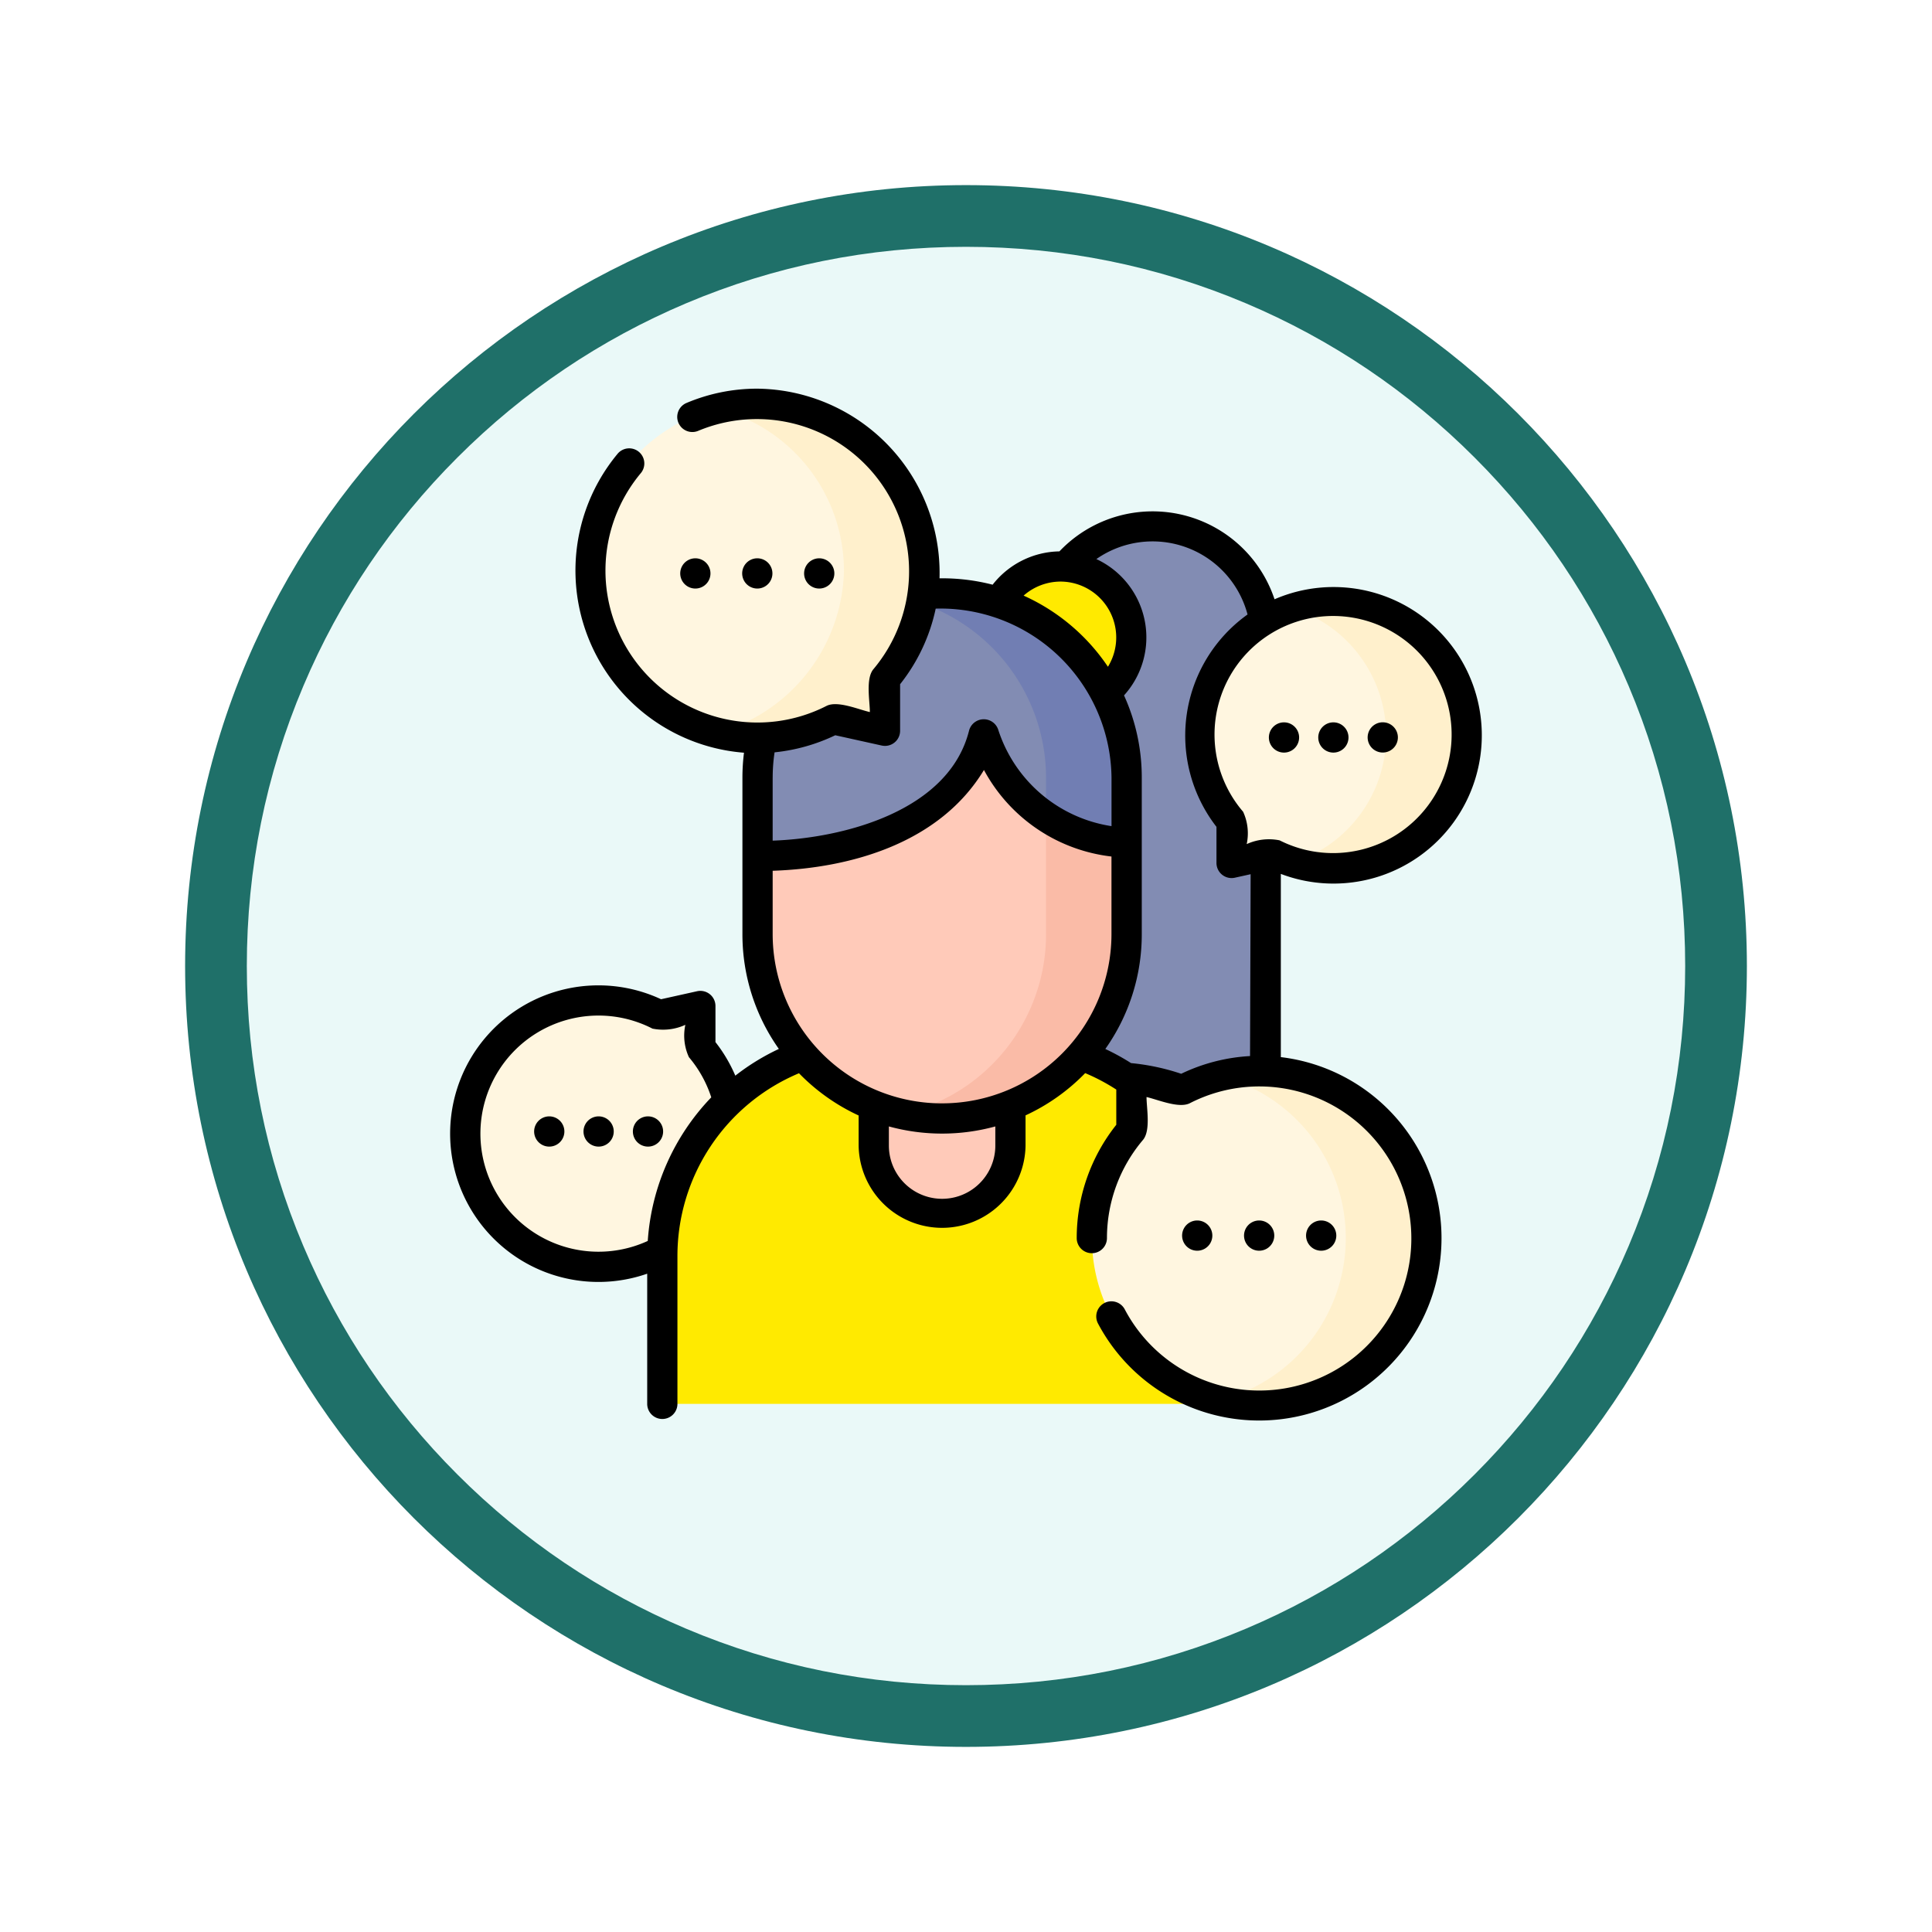 <svg xmlns="http://www.w3.org/2000/svg" xmlns:xlink="http://www.w3.org/1999/xlink" width="93.934" height="93.934" viewBox="0 0 93.934 93.934">
  <defs>
    <filter id="Trazado_982547" x="0" y="-0.001" width="93.934" height="93.934" filterUnits="userSpaceOnUse">
      <feOffset dy="3" input="SourceAlpha"/>
      <feGaussianBlur stdDeviation="3" result="blur"/>
      <feFlood flood-opacity="0.161"/>
      <feComposite operator="in" in2="blur"/>
      <feComposite in="SourceGraphic"/>
    </filter>
  </defs>
  <g id="Grupo_1209799" data-name="Grupo 1209799" transform="translate(-609 -8765.591)">
    <g id="Grupo_1207741" data-name="Grupo 1207741" transform="translate(0 2558.5)">
      <g id="Grupo_1206678" data-name="Grupo 1206678" transform="translate(420.598 -3272.478)">
        <g id="Grupo_1183665" data-name="Grupo 1183665" transform="translate(-0.598 8175.569)">
          <g id="Grupo_1181743" data-name="Grupo 1181743" transform="translate(0 569)">
            <g id="Grupo_1175133" data-name="Grupo 1175133" transform="translate(-0.033 -1251)">
              <g id="Grupo_1167337" data-name="Grupo 1167337" transform="translate(198.033 1992)">
                <g id="Grupo_1166720" data-name="Grupo 1166720">
                  <g id="Grupo_1164305" data-name="Grupo 1164305">
                    <g id="Grupo_1163948" data-name="Grupo 1163948">
                      <g id="Grupo_1158168" data-name="Grupo 1158168">
                        <g id="Grupo_1152576" data-name="Grupo 1152576">
                          <g id="Grupo_1148633" data-name="Grupo 1148633">
                            <g id="Grupo_1148525" data-name="Grupo 1148525">
                              <g transform="matrix(1, 0, 0, 1, -9, -6)" filter="url(#Trazado_982547)">
                                <g id="Trazado_982547-2" data-name="Trazado 982547" transform="translate(9 6)" fill="#eaf9f8">
                                  <path d="M 37.967 74.434 C 33.043 74.434 28.268 73.47 23.773 71.568 C 19.43 69.732 15.53 67.102 12.181 63.753 C 8.831 60.403 6.202 56.503 4.365 52.161 C 2.464 47.666 1.5 42.89 1.5 37.967 C 1.5 33.043 2.464 28.268 4.365 23.773 C 6.202 19.43 8.831 15.53 12.181 12.181 C 15.53 8.831 19.43 6.202 23.773 4.365 C 28.268 2.464 33.043 1.5 37.967 1.5 C 42.89 1.5 47.666 2.464 52.161 4.365 C 56.503 6.202 60.403 8.831 63.753 12.181 C 67.102 15.53 69.732 19.43 71.568 23.773 C 73.47 28.268 74.434 33.043 74.434 37.967 C 74.434 42.89 73.47 47.666 71.568 52.161 C 69.732 56.503 67.102 60.403 63.753 63.753 C 60.403 67.102 56.503 69.732 52.161 71.568 C 47.666 73.47 42.89 74.434 37.967 74.434 Z" stroke="none"/>
                                  <path d="M 37.967 3 C 33.245 3 28.666 3.924 24.357 5.747 C 20.194 7.508 16.454 10.029 13.242 13.242 C 10.029 16.454 7.508 20.194 5.747 24.357 C 3.924 28.666 3 33.245 3 37.967 C 3 42.689 3.924 47.268 5.747 51.577 C 7.508 55.74 10.029 59.48 13.242 62.692 C 16.454 65.904 20.194 68.426 24.357 70.187 C 28.666 72.009 33.245 72.934 37.967 72.934 C 42.689 72.934 47.268 72.009 51.577 70.187 C 55.74 68.426 59.48 65.904 62.692 62.692 C 65.904 59.48 68.426 55.74 70.187 51.577 C 72.009 47.268 72.934 42.689 72.934 37.967 C 72.934 33.245 72.009 28.666 70.187 24.357 C 68.426 20.194 65.904 16.454 62.692 13.242 C 59.48 10.029 55.74 7.508 51.577 5.747 C 47.268 3.924 42.689 3 37.967 3 M 37.967 0 C 58.935 0 75.934 16.998 75.934 37.967 C 75.934 58.935 58.935 75.934 37.967 75.934 C 16.998 75.934 0 58.935 0 37.967 C 0 16.998 16.998 0 37.967 0 Z" stroke="none" fill="#1f7069"/>
                                </g>
                              </g>
                            </g>
                          </g>
                        </g>
                      </g>
                    </g>
                  </g>
                </g>
              </g>
            </g>
          </g>
        </g>
      </g>
    </g>
    <g id="argumentos" transform="translate(630.886 8784.358)">
      <g id="Grupo_1209797" data-name="Grupo 1209797" transform="translate(0.735 0.865)">
        <g id="Grupo_1209786" data-name="Grupo 1209786" transform="translate(0 28.998)">
          <path id="Trazado_1080861" data-name="Trazado 1080861" d="M18.94,305.914a6.483,6.483,0,1,1-4.95-2.3,6.525,6.525,0,0,1,2.949.727l2-.445Z" transform="translate(-7.506 -303.617)" fill="#fff6e0"/>
        </g>
        <g id="Grupo_1209795" data-name="Grupo 1209795" transform="translate(6.066 0)">
          <g id="Grupo_1209792" data-name="Grupo 1209792" transform="translate(3.515 5.945)">
            <path id="Trazado_1080862" data-name="Trazado 1080862" d="M298.168,99.048h0a5.488,5.488,0,0,1-5.488-5.488V73.8a5.488,5.488,0,0,1,5.488-5.488h0a5.488,5.488,0,0,1,5.488,5.488V93.559A5.488,5.488,0,0,1,298.168,99.048Z" transform="translate(-274.318 -68.314)" fill="#828cb3"/>
            <ellipse id="Elipse_13149" data-name="Elipse 13149" cx="3.448" cy="3.445" rx="3.448" ry="3.445" transform="translate(15.918 1.964)" fill="#ffea00"/>
            <g id="Grupo_1209791" data-name="Grupo 1209791" transform="translate(0 3.273)">
              <g id="Grupo_1209789" data-name="Grupo 1209789">
                <g id="Grupo_1209788" data-name="Grupo 1209788">
                  <path id="Trazado_1080863" data-name="Trazado 1080863" d="M105.293,342.239v-7.193a10.37,10.37,0,0,1,10.37-10.37h6.467a10.37,10.37,0,0,1,10.37,10.37v7.193Z" transform="translate(-105.293 -302.833)" fill="#ffea00"/>
                  <path id="Trazado_1080864" data-name="Trazado 1080864" d="M213.553,337.657h0a3.322,3.322,0,0,1-3.322-3.322v-4.5h6.646v4.5A3.322,3.322,0,0,1,213.553,337.657Z" transform="translate(-199.948 -307.487)" fill="#ffcab9"/>
                  <path id="Trazado_1080865" data-name="Trazado 1080865" d="M161.547,127.254h-.026a8.96,8.96,0,0,1-8.96-8.96v-7.611a8.96,8.96,0,0,1,8.96-8.96h.026l8.96,12.094v4.477A8.96,8.96,0,0,1,161.547,127.254Z" transform="translate(-147.931 -101.724)" fill="#ffcab9"/>
                  <g id="Grupo_1209787" data-name="Grupo 1209787" transform="translate(11.644 6.804)">
                    <path id="Trazado_1080866" data-name="Trazado 1080866" d="M231.159,171.175v9.767a8.963,8.963,0,0,1-7.013,8.747,8.987,8.987,0,0,0,1.947.213h.026a8.96,8.96,0,0,0,8.96-8.96v-4.477Z" transform="translate(-224.146 -171.175)" fill="#fabba7"/>
                  </g>
                </g>
              </g>
              <path id="Trazado_1080867" data-name="Trazado 1080867" d="M152.562,114.49V110.7a8.972,8.972,0,1,1,17.945,0v3.118c-5.254,0-6.946-5.256-6.946-5.256s-1.419,5.927-11,5.927" transform="translate(-147.931 -101.725)" fill="#828cb3"/>
              <g id="Grupo_1209790" data-name="Grupo 1209790" transform="translate(11.644)">
                <path id="Trazado_1080868" data-name="Trazado 1080868" d="M226.105,101.724a9,9,0,0,0-1.959.215,8.978,8.978,0,0,1,7.013,8.76v1.913a6.7,6.7,0,0,0,3.919,1.205V110.7A8.974,8.974,0,0,0,226.105,101.724Z" transform="translate(-224.146 -101.724)" fill="#717eb3"/>
              </g>
            </g>
          </g>
          <g id="Grupo_1209793" data-name="Grupo 1209793">
            <path id="Trazado_1080869" data-name="Trazado 1080869" d="M83.759,21a8.132,8.132,0,1,0-6.208,2.881,8.184,8.184,0,0,0,3.7-.912l2.51.558V21Z" transform="translate(-69.418 -7.63)" fill="#fff6e0"/>
            <path id="Trazado_1080870" data-name="Trazado 1080870" d="M134.142,7.63a8.149,8.149,0,0,0-1.959.239,8.13,8.13,0,0,1,6.173,7.888,8.377,8.377,0,0,1-6.2,7.882,8.03,8.03,0,0,0,5.685-.666l2.51.558V21A8.123,8.123,0,0,0,134.142,7.63Z" transform="translate(-126.01 -7.63)" fill="#fff0cc"/>
          </g>
          <g id="Grupo_1209794" data-name="Grupo 1209794" transform="translate(24.401 32.437)">
            <path id="Trazado_1080871" data-name="Trazado 1080871" d="M320.405,341.6a8.132,8.132,0,1,0,6.208-2.881,8.185,8.185,0,0,0-3.7.911l-2.51-.558V341.6Z" transform="translate(-318.481 -338.718)" fill="#fff6e0"/>
            <path id="Trazado_1080872" data-name="Trazado 1080872" d="M383.453,338.718a7.824,7.824,0,0,0-1.933.245,8.127,8.127,0,0,1-.027,15.77,8.128,8.128,0,1,0,1.959-16.015Z" transform="translate(-375.321 -338.718)" fill="#fff0cc"/>
          </g>
        </g>
        <g id="Grupo_1209796" data-name="Grupo 1209796" transform="translate(35.723 9.648)">
          <path id="Trazado_1080873" data-name="Trazado 1080873" d="M373.676,116.771a6.483,6.483,0,1,1,4.95,2.3,6.525,6.525,0,0,1-2.949-.727l-2,.445Z" transform="translate(-372.142 -106.109)" fill="#fff6e0"/>
          <path id="Trazado_1080874" data-name="Trazado 1080874" d="M420.283,106.109a6.484,6.484,0,0,0-1.959.3,6.479,6.479,0,0,1,.023,12.348,6.3,6.3,0,0,0,1.937.309,6.479,6.479,0,1,0,0-12.959Z" transform="translate(-413.8 -106.109)" fill="#fff0cc"/>
        </g>
      </g>
      <g id="Grupo_1209798" data-name="Grupo 1209798" transform="translate(0 0.13)">
        <path id="Trazado_1080875" data-name="Trazado 1080875" d="M91.658,361.267a.735.735,0,0,0,0,1.47A.735.735,0,0,0,91.658,361.267Z" transform="translate(-82.038 -325.886)"/>
        <path id="Trazado_1080876" data-name="Trazado 1080876" d="M67.153,361.267a.735.735,0,0,0,0,1.47A.735.735,0,0,0,67.153,361.267Z" transform="translate(-59.934 -325.886)"/>
        <path id="Trazado_1080877" data-name="Trazado 1080877" d="M42.647,361.267a.735.735,0,0,0,0,1.47A.735.735,0,0,0,42.647,361.267Z" transform="translate(-37.828 -325.886)"/>
        <path id="Trazado_1080878" data-name="Trazado 1080878" d="M176.633,84.323a.735.735,0,0,0,0,1.47A.735.735,0,0,0,176.633,84.323Z" transform="translate(-158.688 -76.075)"/>
        <path id="Trazado_1080879" data-name="Trazado 1080879" d="M145.895,84.323a.735.735,0,0,0,0,1.47A.735.735,0,0,0,145.895,84.323Z" transform="translate(-130.961 -76.075)"/>
        <path id="Trazado_1080880" data-name="Trazado 1080880" d="M115.157,84.323a.735.735,0,0,0,0,1.47A.735.735,0,0,0,115.157,84.323Z" transform="translate(-103.235 -76.075)"/>
        <path id="Trazado_1080881" data-name="Trazado 1080881" d="M40.388,32.63V23.722a7.209,7.209,0,1,0-.306-13.352A6.248,6.248,0,0,0,29.623,8.041a4.206,4.206,0,0,0-3.247,1.62,9.812,9.812,0,0,0-2.582-.31A8.963,8.963,0,0,0,14.933.13a8.817,8.817,0,0,0-3.452.7.735.735,0,0,0,.572,1.354,7.4,7.4,0,0,1,8.528,11.583c-.387.457-.174,1.552-.174,2.087-.539-.12-1.57-.57-2.107-.3A7.388,7.388,0,0,1,9.278,4.228.735.735,0,0,0,8.155,3.28a8.885,8.885,0,0,0,6.132,14.55,9.8,9.8,0,0,0-.076,1.212v7.611a9.64,9.64,0,0,0,1.771,5.579,11.02,11.02,0,0,0-2.117,1.3A7.263,7.263,0,0,0,12.9,31.9V30.144a.735.735,0,0,0-.894-.717l-1.751.389A7.21,7.21,0,1,0,9.581,43.16v6.329a.735.735,0,0,0,1.47,0V42.3a9.638,9.638,0,0,1,5.91-8.886,9.739,9.739,0,0,0,2.9,2.054v1.468a4.058,4.058,0,0,0,8.115,0V35.463a9.74,9.74,0,0,0,2.9-2.055,9.62,9.62,0,0,1,1.512.8V35.92a8.859,8.859,0,0,0-1.924,5.509.735.735,0,0,0,1.47,0,7.388,7.388,0,0,1,1.75-4.771c.387-.457.174-1.552.174-2.087.539.12,1.57.57,2.107.3A7.393,7.393,0,1,1,32.8,44.894a.735.735,0,0,0-1.3.69A8.866,8.866,0,1,0,40.388,32.63ZM9.606,41.569a5.741,5.741,0,1,1,.23-10.325,2.593,2.593,0,0,0,1.6-.184,2.5,2.5,0,0,0,.174,1.574,5.775,5.775,0,0,1,1.086,1.952,11.144,11.144,0,0,0-3.088,6.983ZM29.682,9.509a2.718,2.718,0,0,1,2.3,4.142,9.757,9.757,0,0,0-4.1-3.459,2.726,2.726,0,0,1,1.8-.683Zm-14,9.534a8.316,8.316,0,0,1,.092-1.231,8.913,8.913,0,0,0,2.951-.831l2.258.5a.735.735,0,0,0,.894-.717V14.5a8.861,8.861,0,0,0,1.731-3.676,8.319,8.319,0,0,1,8.548,8.218V21.4A6.877,6.877,0,0,1,26.644,16.7a.74.74,0,0,0-1.413.05c-.981,3.926-6.117,5.235-9.55,5.355V19.043ZM26.507,36.931a2.588,2.588,0,0,1-5.176,0V36a9.79,9.79,0,0,0,5.176,0Zm-2.575-2.052h-.026a8.234,8.234,0,0,1-8.225-8.225V23.57c3.877-.13,8.145-1.382,10.273-4.9a8.1,8.1,0,0,0,6.2,4.207v3.776a8.234,8.234,0,0,1-8.225,8.225Zm14.959-2.3a8.849,8.849,0,0,0-3.347.861,10.886,10.886,0,0,0-2.438-.519,11.1,11.1,0,0,0-1.251-.687,9.641,9.641,0,0,0,1.772-5.58V19.043a9.638,9.638,0,0,0-.863-4,4.2,4.2,0,0,0-1.345-6.628,4.777,4.777,0,0,1,7.351,2.694,7.237,7.237,0,0,0-1.511,10.325V23.19a.735.735,0,0,0,.894.717l.767-.17Zm-.163-10.305a2.5,2.5,0,0,0-.174-1.574,5.764,5.764,0,1,1,1.773,1.39A2.608,2.608,0,0,0,38.727,22.274Z" transform="translate(0 -0.13)"/>
        <path id="Trazado_1080882" data-name="Trazado 1080882" d="M364.221,412.937a.735.735,0,0,0,0,1.47A.735.735,0,0,0,364.221,412.937Z" transform="translate(-327.898 -372.494)"/>
        <path id="Trazado_1080883" data-name="Trazado 1080883" d="M394.959,412.937a.735.735,0,0,0,0,1.47A.735.735,0,0,0,394.959,412.937Z" transform="translate(-355.625 -372.494)"/>
        <path id="Trazado_1080884" data-name="Trazado 1080884" d="M425.7,412.937a.735.735,0,0,0,0,1.47A.735.735,0,0,0,425.7,412.937Z" transform="translate(-383.35 -372.494)"/>
        <path id="Trazado_1080885" data-name="Trazado 1080885" d="M407.283,165.733a.735.735,0,0,0,0,1.47A.735.735,0,0,0,407.283,165.733Z" transform="translate(-366.741 -149.509)"/>
        <path id="Trazado_1080886" data-name="Trazado 1080886" d="M431.789,165.733a.735.735,0,0,0,0,1.47A.735.735,0,0,0,431.789,165.733Z" transform="translate(-388.846 -149.509)"/>
        <path id="Trazado_1080887" data-name="Trazado 1080887" d="M456.295,167.2a.735.735,0,0,0,0-1.47A.735.735,0,0,0,456.295,167.2Z" transform="translate(-410.951 -149.509)"/>
      </g>
    </g>
  </g>
</svg>
